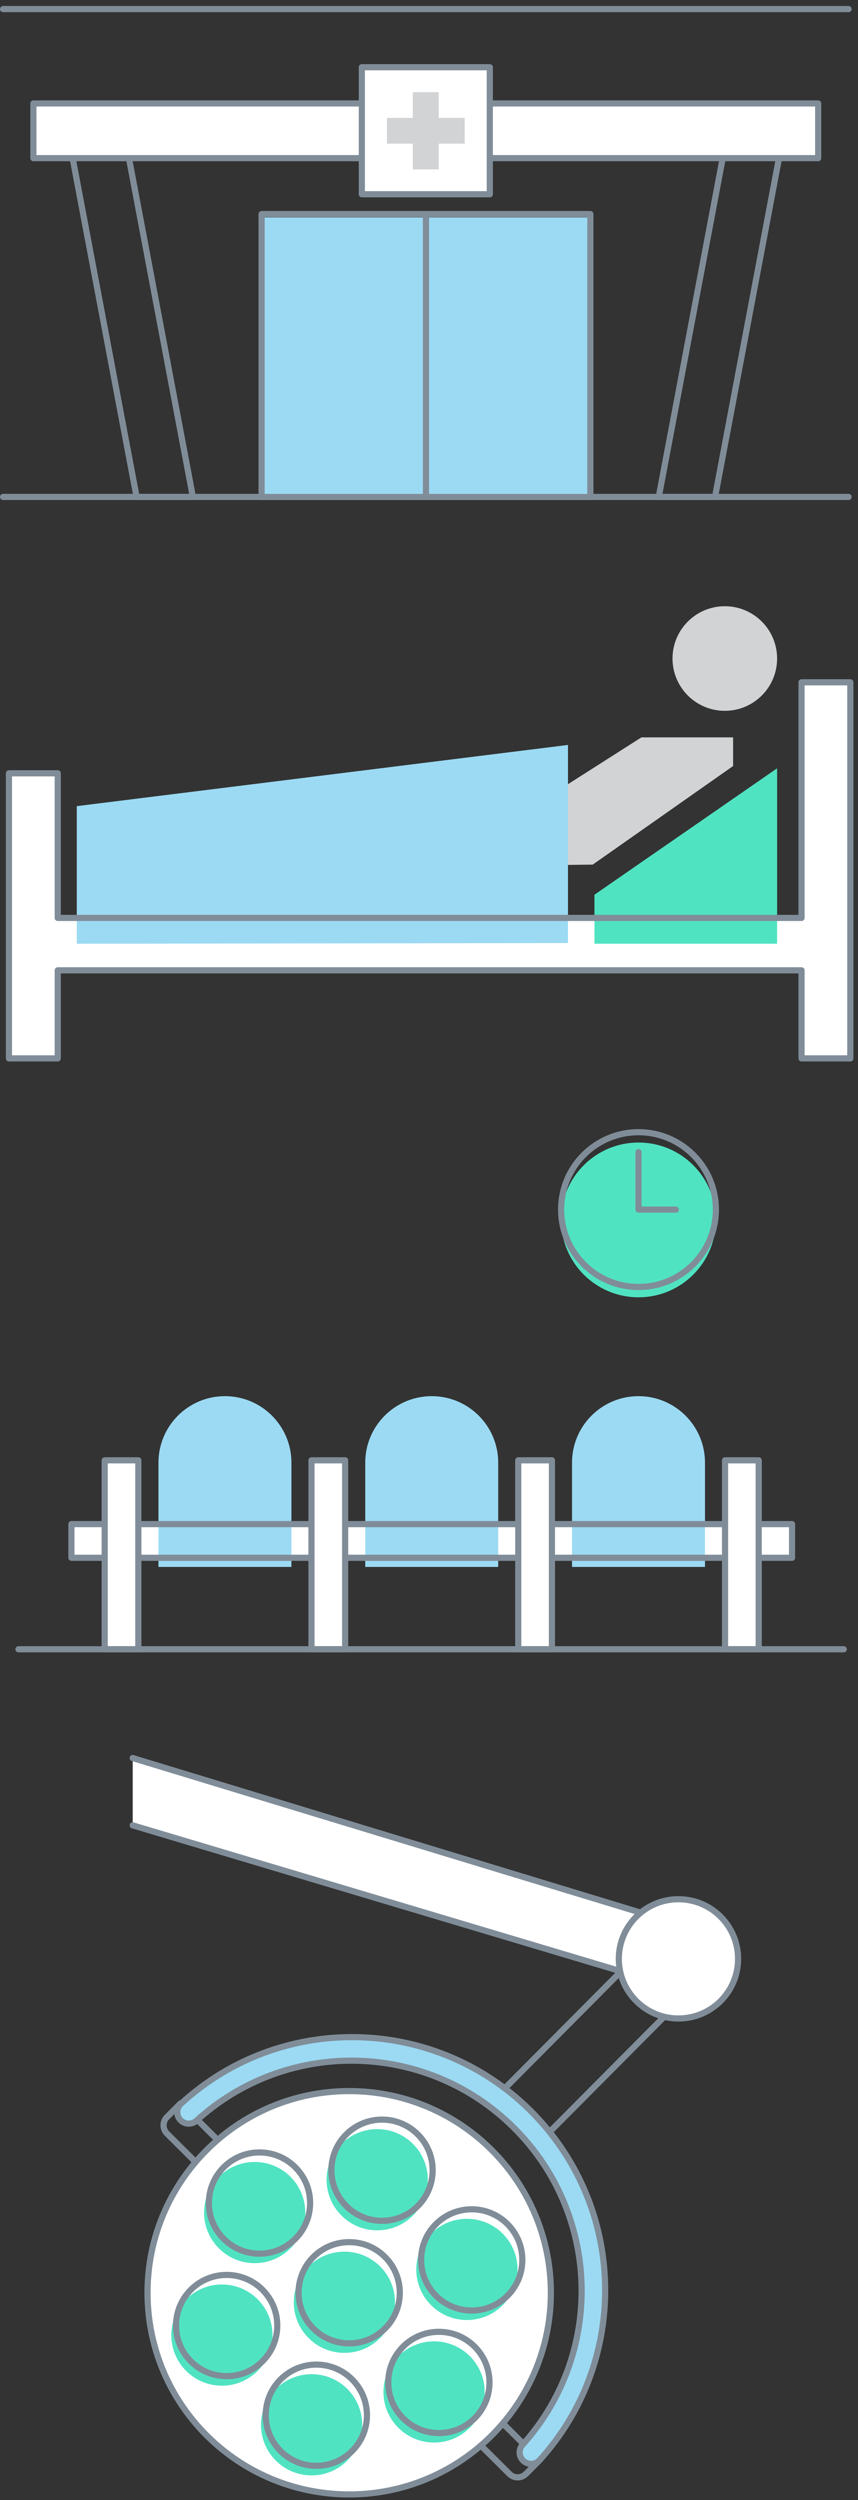 <?xml version="1.0" encoding="UTF-8"?>
<svg width="139px" height="405px" viewBox="0 0 139 405" version="1.1" xmlns="http://www.w3.org/2000/svg" xmlns:xlink="http://www.w3.org/1999/xlink">
    <rect x="0" y="0" width="139" height="405" fill="#333333" stroke="none"/>
    <!-- Generator: Sketch 52.5 (67469) - http://www.bohemiancoding.com/sketch -->
    <title>Group</title>
    <desc>Created with Sketch.</desc>
    <g id="Page-1" stroke="none" stroke-width="1" fill="none" fill-rule="evenodd">
        <g id="Group" transform="translate(0, 1)">
            <g id="ER-Illustration-V1_Inpatient-Beds-Illustration" transform="translate(1, 97)">
                <polyline id="Fill-1" fill="#D1D3D4" points="102.912 21.451 117.766 21.451 117.766 26.093 95.026 42.064 17.017 42.993 17.017 33.259 20.577 37.495 85.084 32.817 102.912 21.451"></polyline>
                <polygon id="Stroke-4" fill="#FFFFFF" points="128.852 12.528 128.852 50.699 8.355 50.699 8.355 27.274 0.451 27.274 0.451 73.457 8.355 73.457 8.355 59.189 128.852 59.189 128.852 73.457 136.757 73.457 136.757 12.528"></polygon>
                <polyline id="Fill-2" fill="#9CDAF3" points="91.015 54.773 11.438 54.881 11.438 32.592 91.015 22.677 91.015 54.773"></polyline>
                <polyline id="Fill-3" fill="#50E3C2" points="124.895 54.881 95.305 54.881 95.305 46.941 124.895 26.463 124.895 54.881"></polyline>
                <g id="Group-7">
                    <polygon id="Stroke-4" stroke="#808D99" stroke-linecap="round" stroke-linejoin="round" points="128.852 12.528 128.852 50.699 8.355 50.699 8.355 27.274 0.451 27.274 0.451 73.457 8.355 73.457 8.355 59.189 128.852 59.189 128.852 73.457 136.757 73.457 136.757 12.528"></polygon>
                    <path d="M116.423,0.207 C121.103,0.207 124.895,4 124.895,8.68 C124.895,13.358 121.103,17.152 116.423,17.152 C111.743,17.152 107.951,13.358 107.951,8.68 C107.951,4 111.743,0.207 116.423,0.207" id="Fill-6" fill="#D1D3D4"></path>
                </g>
            </g>
            <g id="ER-Illustration-V1_Outpatient-Clinics-Illustration" transform="translate(3, 182)">
                <polygon id="Stroke-4" fill="#FFFFFF" points="8.568 69.354 125.315 69.354 125.315 63.901 8.568 63.901"></polygon>
                <path d="M66.941,43.173 C72.889,43.173 77.712,47.995 77.712,53.943 L77.712,70.836 L56.172,70.836 L56.172,53.943 C56.172,47.995 60.993,43.173 66.941,43.173" id="Fill-1" fill="#9CDAF3"></path>
                <path d="M33.441,43.173 C39.389,43.173 44.212,47.995 44.212,53.943 L44.212,70.836 L22.671,70.836 L22.671,53.943 C22.671,47.995 27.493,43.173 33.441,43.173" id="Fill-2" fill="#9CDAF3"></path>
                <path d="M100.441,43.173 C106.389,43.173 111.212,47.995 111.212,53.943 L111.212,70.836 L89.671,70.836 L89.671,53.943 C89.671,47.995 94.493,43.173 100.441,43.173" id="Fill-3" fill="#9CDAF3"></path>
                <polygon id="Stroke-4" stroke="#808D99" stroke-linecap="round" stroke-linejoin="round" points="8.568 69.354 125.315 69.354 125.315 63.901 8.568 63.901"></polygon>
                <polygon id="Fill-5" fill="#FFFFFF" points="13.961 84.169 19.413 84.169 19.413 53.566 13.961 53.566"></polygon>
                <polygon id="Stroke-6" stroke="#808D99" stroke-linecap="round" stroke-linejoin="round" points="13.961 84.169 19.413 84.169 19.413 53.566 13.961 53.566"></polygon>
                <polygon id="Fill-8" fill="#FFFFFF" points="47.461 84.169 52.913 84.169 52.913 53.566 47.461 53.566"></polygon>
                <polygon id="Stroke-9" stroke="#808D99" stroke-linecap="round" stroke-linejoin="round" points="47.461 84.169 52.913 84.169 52.913 53.566 47.461 53.566"></polygon>
                <polygon id="Fill-11" fill="#FFFFFF" points="80.961 84.169 86.413 84.169 86.413 53.566 80.961 53.566"></polygon>
                <polygon id="Stroke-12" stroke="#808D99" stroke-linecap="round" stroke-linejoin="round" points="80.961 84.169 86.413 84.169 86.413 53.566 80.961 53.566"></polygon>
                <polygon id="Fill-14" fill="#FFFFFF" points="114.461 84.169 119.913 84.169 119.913 53.566 114.461 53.566"></polygon>
                <polygon id="Stroke-15" stroke="#808D99" stroke-linecap="round" stroke-linejoin="round" points="114.461 84.169 119.913 84.169 119.913 53.566 114.461 53.566"></polygon>
                <path d="M100.441,2.085 C107.365,2.085 112.979,7.698 112.979,14.623 C112.979,21.547 107.365,27.16 100.441,27.16 C93.517,27.16 87.904,21.547 87.904,14.623 C87.904,7.698 93.517,2.085 100.441,2.085" id="Fill-17" fill="#50E3C2"></path>
                <g id="Group-20" stroke="#808D99" stroke-linecap="round" stroke-linejoin="round">
                    <path d="M100.441,0.41 C107.365,0.41 112.979,6.023 112.979,12.948 C112.979,19.872 107.365,25.485 100.441,25.485 C93.517,25.485 87.904,19.872 87.904,12.948 C87.904,6.023 93.517,0.41 100.441,0.41 Z M100.441,12.948 L106.496,12.948 L100.441,12.948 Z M100.441,12.948 L100.441,3.643 L100.441,12.948 Z M0,84.177 L133.69,84.177 L0,84.177 Z" id="Stroke-18"></path>
                </g>
            </g>
            <g id="ER-Illustration-V1_Surgery-Illustration" transform="translate(21, 283.587)">
                <path d="M61.544,116.19 L6.054,61.048 C5.314,60.312 5.31,59.115 6.045,58.375 L8.273,56.133 L66.438,113.934 L64.21,116.175 C63.477,116.913 62.285,116.92 61.544,116.19 Z M96.594,32.05 L66.545,62.288 L59.36,55.148 L89.408,24.909 L96.594,32.05 Z" id="Stroke-1" stroke="#808D99" stroke-linecap="round" stroke-linejoin="round"></path>
                <path d="M8.27,58.9 C7.54,58.177 7.534,57 8.257,56.27 C8.281,56.246 8.305,56.223 8.33,56.2 C25.02,40.897 50.955,42.021 66.258,58.711 C80.566,74.315 80.641,98.247 66.43,113.94 C65.74,114.701 64.564,114.759 63.803,114.069 C63.781,114.05 63.761,114.03 63.74,114.01 C63.029,113.315 62.998,112.183 63.67,111.45 C77.439,96.134 76.184,72.557 60.867,58.789 C46.622,45.983 24.992,46.053 10.83,58.95 C10.099,59.617 8.975,59.595 8.27,58.9" id="Fill-2" fill="#9CDAF3"></path>
                <path d="M8.27,58.9 C7.54,58.177 7.534,57 8.257,56.27 C8.281,56.246 8.305,56.223 8.33,56.2 C25.02,40.897 50.955,42.021 66.258,58.711 C80.566,74.315 80.641,98.247 66.43,113.94 C65.74,114.701 64.564,114.759 63.803,114.069 C63.781,114.05 63.761,114.03 63.74,114.01 C63.029,113.315 62.998,112.183 63.67,111.45 C77.439,96.134 76.184,72.557 60.867,58.789 C46.622,45.983 24.992,46.053 10.83,58.95 C10.099,59.617 8.975,59.595 8.27,58.9 Z" id="Stroke-3" stroke="#808D99" stroke-linecap="round" stroke-linejoin="round"></path>
                <path d="M0.5,11.11 L88.37,37.38 C88.972,37.485 89.55,37.097 89.68,36.5 L91.83,29.27 C92.051,28.698 91.775,28.055 91.21,27.82 L0.5,0.21" id="Fill-4" fill="#FFFFFF"></path>
                <path d="M0.5,11.11 L88.37,37.38 C88.972,37.485 89.55,37.097 89.68,36.5 L91.83,29.27 C92.051,28.698 91.775,28.055 91.21,27.82 L0.5,0.21" id="Stroke-5" stroke="#808D99" stroke-linecap="round" stroke-linejoin="round"></path>
                <path d="M35.57,54.16 C53.613,54.16 68.24,68.787 68.24,86.83 C68.24,104.873 53.613,119.5 35.57,119.5 C17.527,119.5 2.9,104.873 2.9,86.83 C2.9,68.787 17.527,54.16 35.57,54.16" id="Fill-7" fill="#FFFFFF"></path>
                <path d="M35.57,54.16 C53.613,54.16 68.24,68.787 68.24,86.83 C68.24,104.873 53.613,119.5 35.57,119.5 C17.527,119.5 2.9,104.873 2.9,86.83 C2.9,68.787 17.527,54.16 35.57,54.16 Z" id="Stroke-8" stroke="#808D99" stroke-linecap="round" stroke-linejoin="round"></path>
                <path d="M88.91,23.08 C94.245,23.08 98.57,27.405 98.57,32.74 C98.57,38.075 94.245,42.4 88.91,42.4 C83.575,42.4 79.25,38.075 79.25,32.74 C79.25,27.405 83.575,23.08 88.91,23.08" id="Fill-10" fill="#FFFFFF"></path>
                <path d="M88.91,23.08 C94.245,23.08 98.57,27.405 98.57,32.74 C98.57,38.075 94.245,42.4 88.91,42.4 C83.575,42.4 79.25,38.075 79.25,32.74 C79.25,27.405 83.575,23.08 88.91,23.08 Z" id="Stroke-11" stroke="#808D99" stroke-linecap="round" stroke-linejoin="round"></path>
                <path d="M20.26,65.64 C24.789,65.64 28.46,69.311 28.46,73.84 C28.46,78.369 24.789,82.04 20.26,82.04 C15.732,82.04 12.06,78.369 12.06,73.84 C12.06,69.311 15.732,65.64 20.26,65.64" id="Fill-13" fill="#50E3C2"></path>
                <path d="M14.95,85.49 C19.479,85.49 23.149,89.161 23.149,93.69 C23.149,98.219 19.479,101.89 14.95,101.89 C10.421,101.89 6.75,98.219 6.75,93.69 C6.75,89.161 10.421,85.49 14.95,85.49" id="Fill-14" fill="#50E3C2"></path>
                <path d="M34.79,80.17 C39.319,80.17 42.99,83.841 42.99,88.37 C42.99,92.899 39.319,96.57 34.79,96.57 C30.261,96.57 26.59,92.899 26.59,88.37 C26.59,83.841 30.261,80.17 34.79,80.17" id="Fill-15" fill="#50E3C2"></path>
                <path d="M29.48,100.02 C34.009,100.02 37.68,103.691 37.68,108.22 C37.68,112.749 34.009,116.42 29.48,116.42 C24.951,116.42 21.28,112.749 21.28,108.22 C21.28,103.691 24.951,100.02 29.48,100.02" id="Fill-16" fill="#50E3C2"></path>
                <path d="M49.32,94.7 C53.849,94.7 57.52,98.371 57.52,102.9 C57.52,107.429 53.849,111.1 49.32,111.1 C44.791,111.1 41.12,107.429 41.12,102.9 C41.12,98.371 44.791,94.7 49.32,94.7" id="Fill-17" fill="#50E3C2"></path>
                <path d="M54.64,74.85 C59.169,74.85 62.84,78.521 62.84,83.05 C62.84,87.579 59.169,91.25 54.64,91.25 C50.111,91.25 46.44,87.579 46.44,83.05 C46.44,78.521 50.111,74.85 54.64,74.85" id="Fill-18" fill="#50E3C2"></path>
                <path d="M40.11,60.32 C44.639,60.32 48.31,63.991 48.31,68.52 C48.31,73.049 44.639,76.72 40.11,76.72 C35.581,76.72 31.91,73.049 31.91,68.52 C31.91,63.991 35.581,60.32 40.11,60.32" id="Fill-19" fill="#50E3C2"></path>
                <path d="M21.04,64.1 C25.569,64.1 29.24,67.771 29.24,72.3 C29.24,76.829 25.569,80.5 21.04,80.5 C16.511,80.5 12.84,76.829 12.84,72.3 C12.84,67.771 16.511,64.1 21.04,64.1 Z M15.72,83.94 C20.249,83.94 23.92,87.611 23.92,92.14 C23.92,96.669 20.249,100.34 15.72,100.34 C11.192,100.34 7.52,96.669 7.52,92.14 C7.52,87.611 11.192,83.94 15.72,83.94 Z M35.57,78.63 C40.099,78.63 43.77,82.301 43.77,86.83 C43.77,91.358 40.099,95.03 35.57,95.03 C31.041,95.03 27.37,91.358 27.37,86.83 C27.37,82.301 31.041,78.63 35.57,78.63 Z M30.25,98.47 C34.778,98.47 38.45,102.142 38.45,106.67 C38.45,111.198 34.778,114.87 30.25,114.87 C25.721,114.87 22.05,111.198 22.05,106.67 C22.05,102.142 25.721,98.47 30.25,98.47 Z M50.1,93.16 C54.629,93.16 58.3,96.831 58.3,101.36 C58.3,105.889 54.629,109.56 50.1,109.56 C45.571,109.56 41.9,105.889 41.9,101.36 C41.9,96.831 45.571,93.16 50.1,93.16 Z M55.42,73.31 C59.948,73.31 63.62,76.981 63.62,81.51 C63.62,86.039 59.948,89.71 55.42,89.71 C50.892,89.71 47.22,86.039 47.22,81.51 C47.22,76.981 50.892,73.31 55.42,73.31 Z M40.89,58.78 C45.419,58.78 49.09,62.451 49.09,66.98 C49.09,71.509 45.419,75.18 40.89,75.18 C36.361,75.18 32.689,71.509 32.689,66.98 C32.689,62.451 36.361,58.78 40.89,58.78 Z" id="Stroke-20" stroke="#808D99" stroke-linecap="round" stroke-linejoin="round"></path>
            </g>
            <g id="ER-Illustration-V1_ER-Illustration">
                <g id="Group-5" stroke="#808D99" stroke-linecap="round" stroke-linejoin="round">
                    <path d="M0.5,79.5 L137.47,79.5 M137.47,0.47 L0.5,0.47" id="Stroke-1"></path>
                    <polygon id="Stroke-4" points="20.46 22.35 31.25 79.5 22.13 79.5 11.34 22.35"></polygon>
                </g>
                <polygon id="Stroke-7" stroke="#808D99" stroke-linecap="round" stroke-linejoin="round" points="117.51 22.35 106.72 79.5 115.84 79.5 126.63 22.35"></polygon>
                <polygon id="Fill-9" fill="#9CDAF3" points="42.32 79.5 95.64 79.5 95.64 34.22 42.32 34.22"></polygon>
                <path d="M42.38,79.51 L69.01,79.51 L69.01,33.68 L42.38,33.68 L42.38,79.51 Z M69.01,79.51 L95.64,79.51 L95.64,33.68 L69.01,33.68 L69.01,79.51 Z" id="Stroke-10" stroke="#808D99" stroke-linecap="round" stroke-linejoin="round"></path>
                <polygon id="Fill-12" fill="#FFFFFF" points="5.41 24.62 132.55 24.62 132.55 15.76 5.41 15.76"></polygon>
                <polygon id="Stroke-13" stroke="#808D99" stroke-linecap="round" stroke-linejoin="round" points="5.41 24.62 132.55 24.62 132.55 15.76 5.41 15.76"></polygon>
                <polygon id="Fill-14" fill="#FFFFFF" points="58.62 30.47 79.349 30.47 79.349 9.89 58.62 9.89"></polygon>
                <polygon id="Stroke-15" stroke="#808D99" stroke-linecap="round" stroke-linejoin="round" points="58.62 30.47 79.349 30.47 79.349 9.89 58.62 9.89"></polygon>
                <polyline id="Fill-16" fill="#D1D3D4" points="71.08 18.1 71.08 13.93 66.88 13.93 66.88 18.1 62.69 18.1 62.69 22.27 66.88 22.27 66.88 26.44 71.08 26.44 71.08 22.27 75.28 22.27 75.28 18.1 71.08 18.1"></polyline>
            </g>
        </g>
    </g>
</svg>